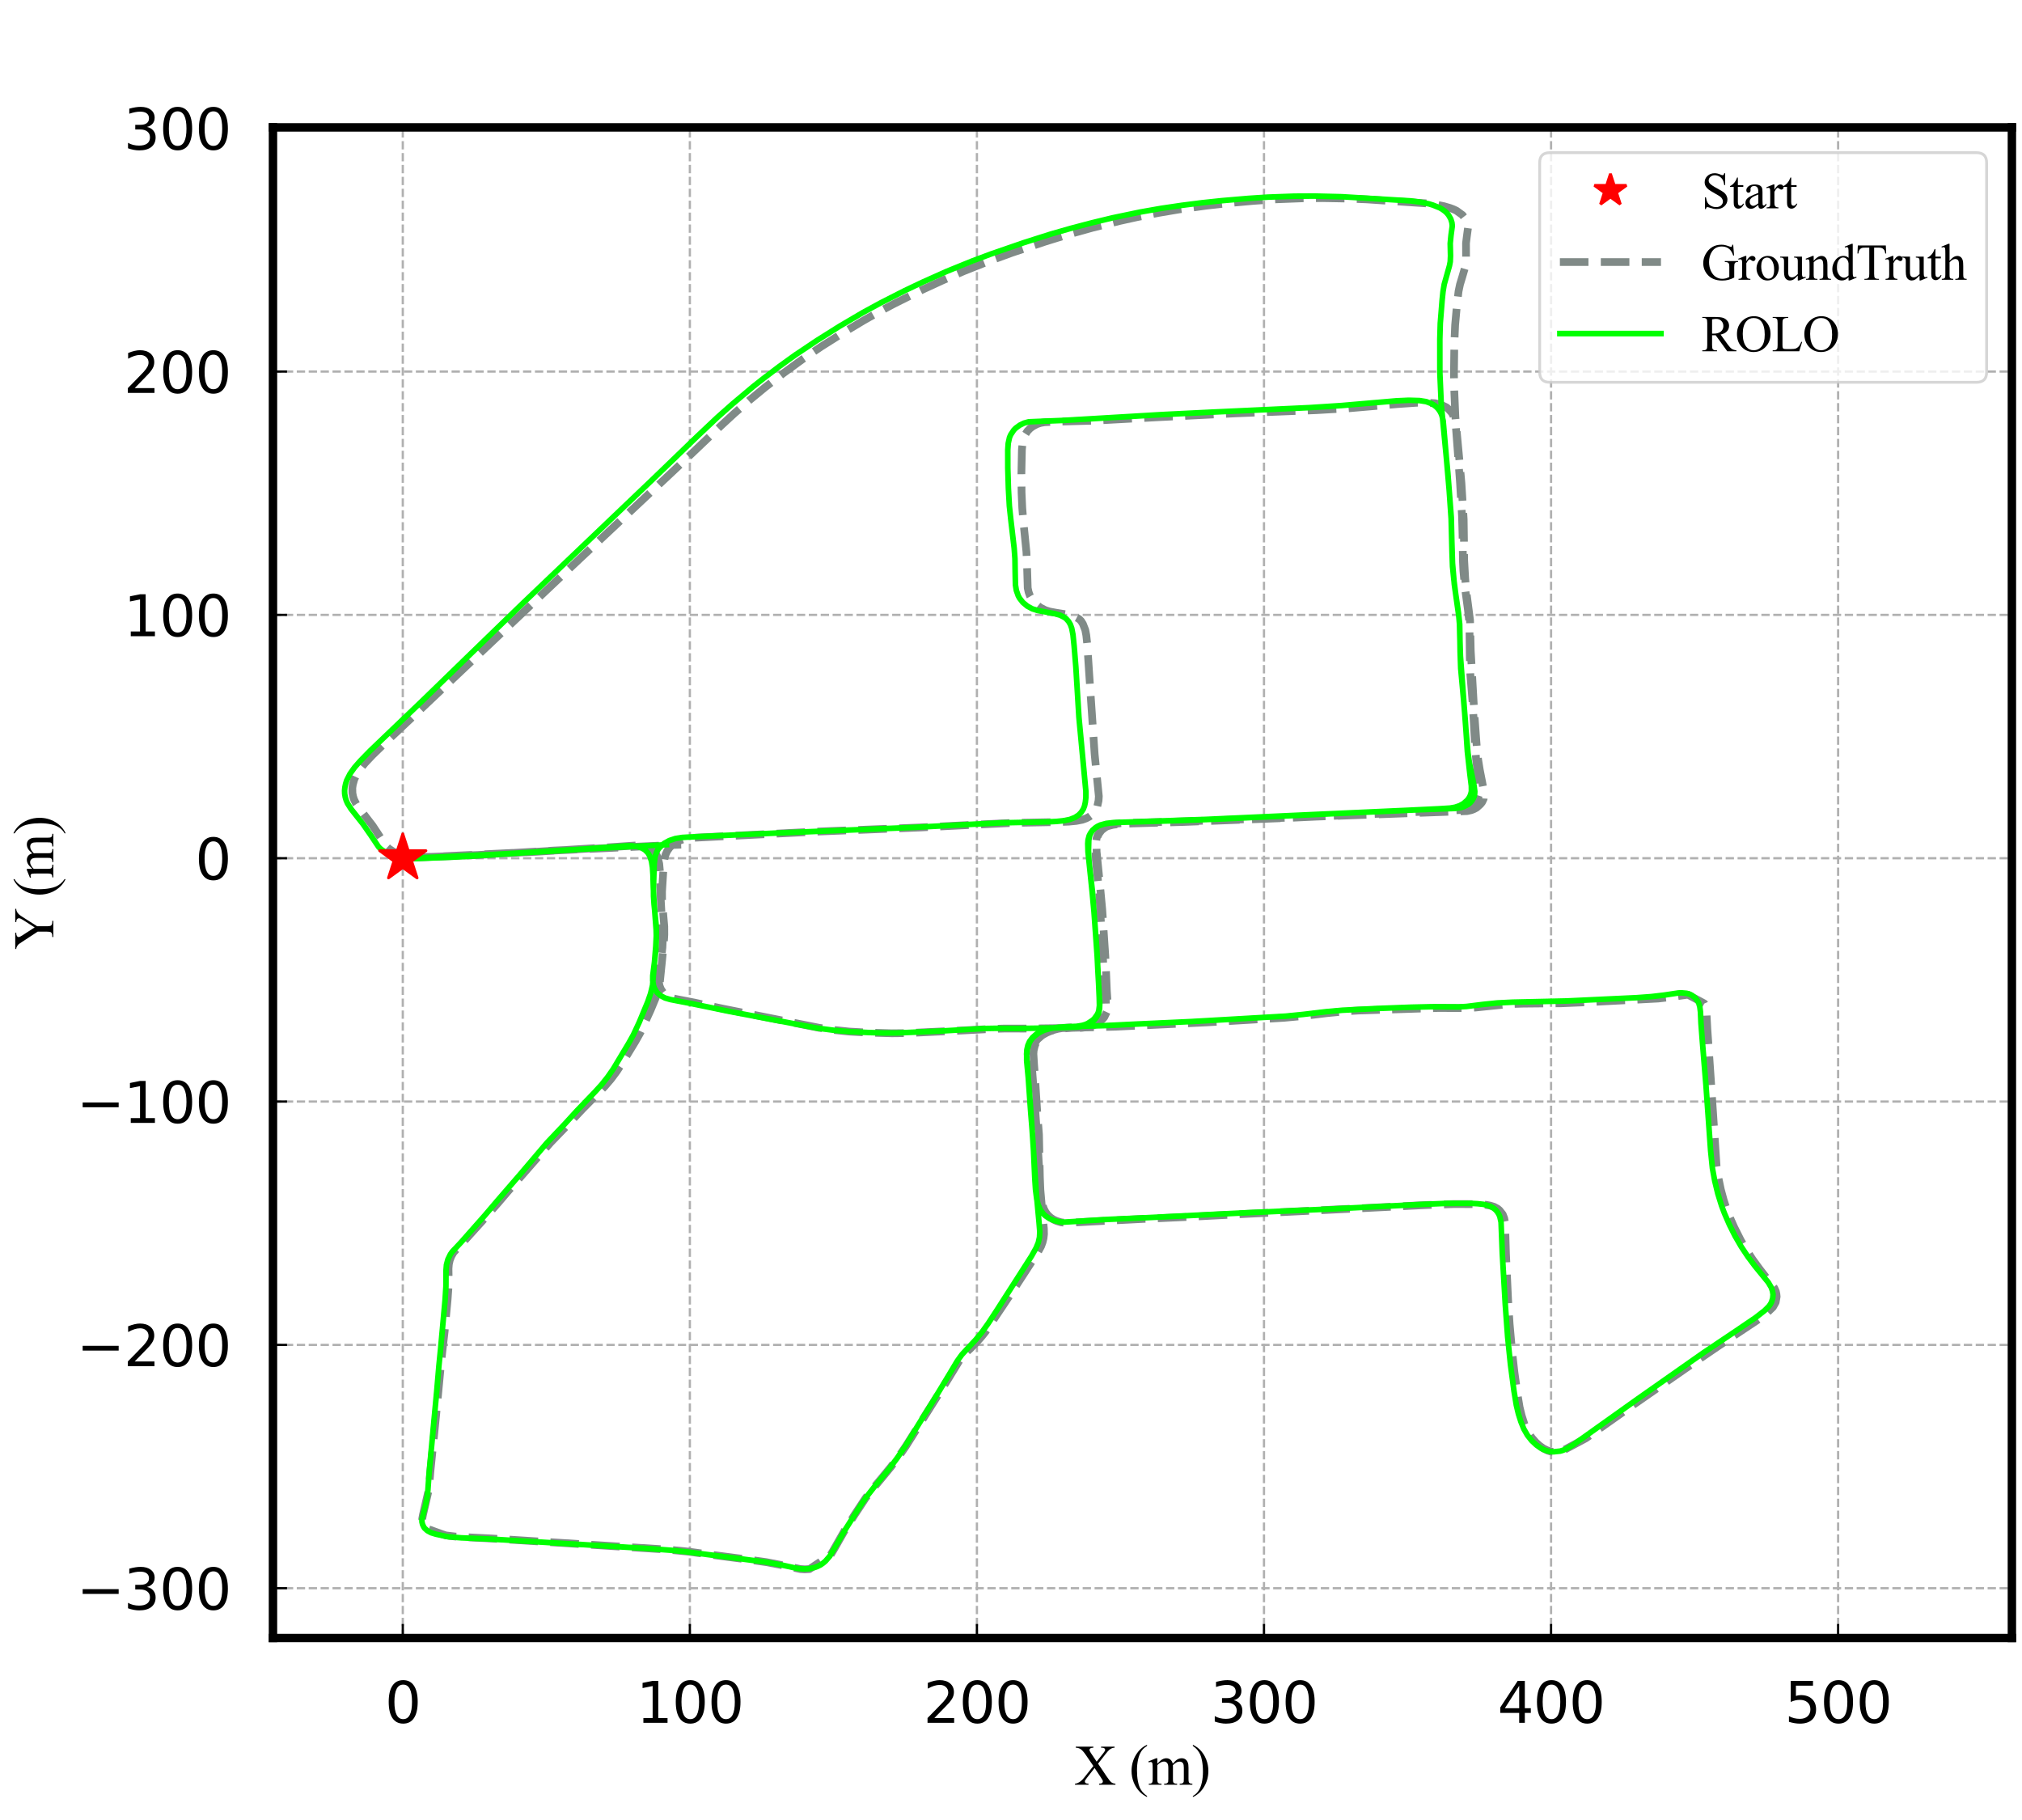 <?xml version="1.0" encoding="utf-8" standalone="no"?>
<!DOCTYPE svg PUBLIC "-//W3C//DTD SVG 1.1//EN"
  "http://www.w3.org/Graphics/SVG/1.1/DTD/svg11.dtd">
<svg xmlns:xlink="http://www.w3.org/1999/xlink" width="720pt" height="648pt" viewBox="0 0 720 648" xmlns="http://www.w3.org/2000/svg" version="1.1">
 <defs>
  <style type="text/css">*{stroke-linejoin: round; stroke-linecap: butt}</style>
 </defs>
 <g id="figure_1">
  <g id="patch_1">
   <path d="M 0 648 
L 720 648 
L 720 0 
L 0 0 
z
" style="fill: #ffffff"/>
  </g>
  <g id="axes_1">
   <g id="patch_2">
    <path d="M 97.2 583.2 
L 716.4 583.2 
L 716.4 45.36 
L 97.2 45.36 
z
" style="fill: #ffffff"/>
   </g>
   <g id="matplotlib.axis_1">
    <g id="xtick_1">
     <g id="line2d_1">
      <path d="M 143.426 583.2 
L 143.426 45.36 
" clip-path="url(#p9169eb5743)" style="fill: none; stroke-dasharray: 2.96,1.28; stroke-dashoffset: 0; stroke: #b0b0b0; stroke-width: 0.8"/>
     </g>
     <g id="line2d_2">
      <defs>
       <path id="m6c33cf2b49" d="M 0 0 
L 0 -5 
" style="stroke: #000000; stroke-width: 0.8"/>
      </defs>
      <g>
       <use xlink:href="#m6c33cf2b49" x="143.426" y="583.2" style="stroke: #000000; stroke-width: 0.8"/>
      </g>
     </g>
     <g id="text_1">
      <!-- 0 -->
      <g transform="translate(137.063 613.397) scale(0.2 -0.2)">
       <defs>
        <path id="DejaVuSans-30" d="M 2034 4250 
Q 1547 4250 1301 3770 
Q 1056 3291 1056 2328 
Q 1056 1369 1301 889 
Q 1547 409 2034 409 
Q 2525 409 2770 889 
Q 3016 1369 3016 2328 
Q 3016 3291 2770 3770 
Q 2525 4250 2034 4250 
z
M 2034 4750 
Q 2819 4750 3233 4129 
Q 3647 3509 3647 2328 
Q 3647 1150 3233 529 
Q 2819 -91 2034 -91 
Q 1250 -91 836 529 
Q 422 1150 422 2328 
Q 422 3509 836 4129 
Q 1250 4750 2034 4750 
z
" transform="scale(0.016)"/>
       </defs>
       <use xlink:href="#DejaVuSans-30"/>
      </g>
     </g>
    </g>
    <g id="xtick_2">
     <g id="line2d_3">
      <path d="M 245.645 583.2 
L 245.645 45.36 
" clip-path="url(#p9169eb5743)" style="fill: none; stroke-dasharray: 2.96,1.28; stroke-dashoffset: 0; stroke: #b0b0b0; stroke-width: 0.8"/>
     </g>
     <g id="line2d_4">
      <g>
       <use xlink:href="#m6c33cf2b49" x="245.645" y="583.2" style="stroke: #000000; stroke-width: 0.8"/>
      </g>
     </g>
     <g id="text_2">
      <!-- 100 -->
      <g transform="translate(226.557 613.397) scale(0.2 -0.2)">
       <defs>
        <path id="DejaVuSans-31" d="M 794 531 
L 1825 531 
L 1825 4091 
L 703 3866 
L 703 4441 
L 1819 4666 
L 2450 4666 
L 2450 531 
L 3481 531 
L 3481 0 
L 794 0 
L 794 531 
z
" transform="scale(0.016)"/>
       </defs>
       <use xlink:href="#DejaVuSans-31"/>
       <use xlink:href="#DejaVuSans-30" x="63.623"/>
       <use xlink:href="#DejaVuSans-30" x="127.246"/>
      </g>
     </g>
    </g>
    <g id="xtick_3">
     <g id="line2d_5">
      <path d="M 347.864 583.2 
L 347.864 45.36 
" clip-path="url(#p9169eb5743)" style="fill: none; stroke-dasharray: 2.96,1.28; stroke-dashoffset: 0; stroke: #b0b0b0; stroke-width: 0.8"/>
     </g>
     <g id="line2d_6">
      <g>
       <use xlink:href="#m6c33cf2b49" x="347.864" y="583.2" style="stroke: #000000; stroke-width: 0.8"/>
      </g>
     </g>
     <g id="text_3">
      <!-- 200 -->
      <g transform="translate(328.777 613.397) scale(0.2 -0.2)">
       <defs>
        <path id="DejaVuSans-32" d="M 1228 531 
L 3431 531 
L 3431 0 
L 469 0 
L 469 531 
Q 828 903 1448 1529 
Q 2069 2156 2228 2338 
Q 2531 2678 2651 2914 
Q 2772 3150 2772 3378 
Q 2772 3750 2511 3984 
Q 2250 4219 1831 4219 
Q 1534 4219 1204 4116 
Q 875 4013 500 3803 
L 500 4441 
Q 881 4594 1212 4672 
Q 1544 4750 1819 4750 
Q 2544 4750 2975 4387 
Q 3406 4025 3406 3419 
Q 3406 3131 3298 2873 
Q 3191 2616 2906 2266 
Q 2828 2175 2409 1742 
Q 1991 1309 1228 531 
z
" transform="scale(0.016)"/>
       </defs>
       <use xlink:href="#DejaVuSans-32"/>
       <use xlink:href="#DejaVuSans-30" x="63.623"/>
       <use xlink:href="#DejaVuSans-30" x="127.246"/>
      </g>
     </g>
    </g>
    <g id="xtick_4">
     <g id="line2d_7">
      <path d="M 450.083 583.2 
L 450.083 45.36 
" clip-path="url(#p9169eb5743)" style="fill: none; stroke-dasharray: 2.96,1.28; stroke-dashoffset: 0; stroke: #b0b0b0; stroke-width: 0.8"/>
     </g>
     <g id="line2d_8">
      <g>
       <use xlink:href="#m6c33cf2b49" x="450.083" y="583.2" style="stroke: #000000; stroke-width: 0.8"/>
      </g>
     </g>
     <g id="text_4">
      <!-- 300 -->
      <g transform="translate(430.996 613.397) scale(0.2 -0.2)">
       <defs>
        <path id="DejaVuSans-33" d="M 2597 2516 
Q 3050 2419 3304 2112 
Q 3559 1806 3559 1356 
Q 3559 666 3084 287 
Q 2609 -91 1734 -91 
Q 1441 -91 1130 -33 
Q 819 25 488 141 
L 488 750 
Q 750 597 1062 519 
Q 1375 441 1716 441 
Q 2309 441 2620 675 
Q 2931 909 2931 1356 
Q 2931 1769 2642 2001 
Q 2353 2234 1838 2234 
L 1294 2234 
L 1294 2753 
L 1863 2753 
Q 2328 2753 2575 2939 
Q 2822 3125 2822 3475 
Q 2822 3834 2567 4026 
Q 2313 4219 1838 4219 
Q 1578 4219 1281 4162 
Q 984 4106 628 3988 
L 628 4550 
Q 988 4650 1302 4700 
Q 1616 4750 1894 4750 
Q 2613 4750 3031 4423 
Q 3450 4097 3450 3541 
Q 3450 3153 3228 2886 
Q 3006 2619 2597 2516 
z
" transform="scale(0.016)"/>
       </defs>
       <use xlink:href="#DejaVuSans-33"/>
       <use xlink:href="#DejaVuSans-30" x="63.623"/>
       <use xlink:href="#DejaVuSans-30" x="127.246"/>
      </g>
     </g>
    </g>
    <g id="xtick_5">
     <g id="line2d_9">
      <path d="M 552.302 583.2 
L 552.302 45.36 
" clip-path="url(#p9169eb5743)" style="fill: none; stroke-dasharray: 2.96,1.28; stroke-dashoffset: 0; stroke: #b0b0b0; stroke-width: 0.8"/>
     </g>
     <g id="line2d_10">
      <g>
       <use xlink:href="#m6c33cf2b49" x="552.302" y="583.2" style="stroke: #000000; stroke-width: 0.8"/>
      </g>
     </g>
     <g id="text_5">
      <!-- 400 -->
      <g transform="translate(533.215 613.397) scale(0.2 -0.2)">
       <defs>
        <path id="DejaVuSans-34" d="M 2419 4116 
L 825 1625 
L 2419 1625 
L 2419 4116 
z
M 2253 4666 
L 3047 4666 
L 3047 1625 
L 3713 1625 
L 3713 1100 
L 3047 1100 
L 3047 0 
L 2419 0 
L 2419 1100 
L 313 1100 
L 313 1709 
L 2253 4666 
z
" transform="scale(0.016)"/>
       </defs>
       <use xlink:href="#DejaVuSans-34"/>
       <use xlink:href="#DejaVuSans-30" x="63.623"/>
       <use xlink:href="#DejaVuSans-30" x="127.246"/>
      </g>
     </g>
    </g>
    <g id="xtick_6">
     <g id="line2d_11">
      <path d="M 654.522 583.2 
L 654.522 45.36 
" clip-path="url(#p9169eb5743)" style="fill: none; stroke-dasharray: 2.96,1.28; stroke-dashoffset: 0; stroke: #b0b0b0; stroke-width: 0.8"/>
     </g>
     <g id="line2d_12">
      <g>
       <use xlink:href="#m6c33cf2b49" x="654.522" y="583.2" style="stroke: #000000; stroke-width: 0.8"/>
      </g>
     </g>
     <g id="text_6">
      <!-- 500 -->
      <g transform="translate(635.434 613.397) scale(0.2 -0.2)">
       <defs>
        <path id="DejaVuSans-35" d="M 691 4666 
L 3169 4666 
L 3169 4134 
L 1269 4134 
L 1269 2991 
Q 1406 3038 1543 3061 
Q 1681 3084 1819 3084 
Q 2600 3084 3056 2656 
Q 3513 2228 3513 1497 
Q 3513 744 3044 326 
Q 2575 -91 1722 -91 
Q 1428 -91 1123 -41 
Q 819 9 494 109 
L 494 744 
Q 775 591 1075 516 
Q 1375 441 1709 441 
Q 2250 441 2565 725 
Q 2881 1009 2881 1497 
Q 2881 1984 2565 2268 
Q 2250 2553 1709 2553 
Q 1456 2553 1204 2497 
Q 953 2441 691 2322 
L 691 4666 
z
" transform="scale(0.016)"/>
       </defs>
       <use xlink:href="#DejaVuSans-35"/>
       <use xlink:href="#DejaVuSans-30" x="63.623"/>
       <use xlink:href="#DejaVuSans-30" x="127.246"/>
      </g>
     </g>
    </g>
    <g id="text_7">
     <!-- X (m) -->
     <g transform="translate(382.641 635.444) scale(0.2 -0.2)">
      <defs>
       <path id="TimesNewRomanPSMT-58" d="M 2613 2347 
L 3522 991 
Q 3900 428 4083 279 
Q 4266 131 4547 116 
L 4547 0 
L 2728 0 
L 2728 116 
Q 2909 119 2997 153 
Q 3063 181 3105 239 
Q 3147 297 3147 356 
Q 3147 428 3119 500 
Q 3097 553 2947 775 
L 2228 1863 
L 1341 725 
Q 1200 544 1172 483 
Q 1144 422 1144 356 
Q 1144 256 1228 190 
Q 1313 125 1550 116 
L 1550 0 
L 47 0 
L 47 116 
Q 206 131 322 181 
Q 516 263 691 400 
Q 866 538 1091 822 
L 2091 2084 
L 1256 3306 
Q 916 3803 678 3958 
Q 441 4113 131 4122 
L 131 4238 
L 2091 4238 
L 2091 4122 
Q 1841 4113 1748 4041 
Q 1656 3969 1656 3881 
Q 1656 3766 1806 3544 
L 2456 2572 
L 3209 3525 
Q 3341 3694 3370 3756 
Q 3400 3819 3400 3884 
Q 3400 3950 3363 4000 
Q 3316 4066 3244 4092 
Q 3172 4119 2947 4122 
L 2947 4238 
L 4450 4238 
L 4450 4122 
Q 4272 4113 4159 4066 
Q 3991 3994 3850 3872 
Q 3709 3750 3453 3422 
L 2613 2347 
z
" transform="scale(0.016)"/>
       <path id="TimesNewRomanPSMT-20" transform="scale(0.016)"/>
       <path id="TimesNewRomanPSMT-28" d="M 1988 -1253 
L 1988 -1369 
Q 1516 -1131 1200 -813 
Q 750 -359 506 256 
Q 263 872 263 1534 
Q 263 2503 741 3301 
Q 1219 4100 1988 4444 
L 1988 4313 
Q 1603 4100 1356 3731 
Q 1109 3363 987 2797 
Q 866 2231 866 1616 
Q 866 947 969 400 
Q 1050 -31 1165 -292 
Q 1281 -553 1476 -793 
Q 1672 -1034 1988 -1253 
z
" transform="scale(0.016)"/>
       <path id="TimesNewRomanPSMT-6d" d="M 1050 2338 
Q 1363 2650 1419 2697 
Q 1559 2816 1721 2881 
Q 1884 2947 2044 2947 
Q 2313 2947 2506 2790 
Q 2700 2634 2766 2338 
Q 3088 2713 3309 2830 
Q 3531 2947 3766 2947 
Q 3994 2947 4170 2830 
Q 4347 2713 4450 2447 
Q 4519 2266 4519 1878 
L 4519 647 
Q 4519 378 4559 278 
Q 4591 209 4675 161 
Q 4759 113 4950 113 
L 4950 0 
L 3538 0 
L 3538 113 
L 3597 113 
Q 3781 113 3884 184 
Q 3956 234 3988 344 
Q 4000 397 4000 647 
L 4000 1878 
Q 4000 2228 3916 2372 
Q 3794 2572 3525 2572 
Q 3359 2572 3192 2489 
Q 3025 2406 2788 2181 
L 2781 2147 
L 2788 2013 
L 2788 647 
Q 2788 353 2820 281 
Q 2853 209 2943 161 
Q 3034 113 3253 113 
L 3253 0 
L 1806 0 
L 1806 113 
Q 2044 113 2133 169 
Q 2222 225 2256 338 
Q 2272 391 2272 647 
L 2272 1878 
Q 2272 2228 2169 2381 
Q 2031 2581 1784 2581 
Q 1616 2581 1450 2491 
Q 1191 2353 1050 2181 
L 1050 647 
Q 1050 366 1089 281 
Q 1128 197 1204 155 
Q 1281 113 1516 113 
L 1516 0 
L 100 0 
L 100 113 
Q 297 113 375 155 
Q 453 197 493 289 
Q 534 381 534 647 
L 534 1741 
Q 534 2213 506 2350 
Q 484 2453 437 2492 
Q 391 2531 309 2531 
Q 222 2531 100 2484 
L 53 2597 
L 916 2947 
L 1050 2947 
L 1050 2338 
z
" transform="scale(0.016)"/>
       <path id="TimesNewRomanPSMT-29" d="M 144 4313 
L 144 4444 
Q 619 4209 934 3891 
Q 1381 3434 1625 2820 
Q 1869 2206 1869 1541 
Q 1869 572 1392 -226 
Q 916 -1025 144 -1369 
L 144 -1253 
Q 528 -1038 776 -670 
Q 1025 -303 1145 264 
Q 1266 831 1266 1447 
Q 1266 2113 1163 2663 
Q 1084 3094 967 3353 
Q 850 3613 656 3853 
Q 463 4094 144 4313 
z
" transform="scale(0.016)"/>
      </defs>
      <use xlink:href="#TimesNewRomanPSMT-58"/>
      <use xlink:href="#TimesNewRomanPSMT-20" x="72.217"/>
      <use xlink:href="#TimesNewRomanPSMT-28" x="97.217"/>
      <use xlink:href="#TimesNewRomanPSMT-6d" x="130.518"/>
      <use xlink:href="#TimesNewRomanPSMT-29" x="208.301"/>
     </g>
    </g>
   </g>
   <g id="matplotlib.axis_2">
    <g id="ytick_1">
     <g id="line2d_13">
      <path d="M 97.2 565.476 
L 716.4 565.476 
" clip-path="url(#p9169eb5743)" style="fill: none; stroke-dasharray: 2.96,1.28; stroke-dashoffset: 0; stroke: #b0b0b0; stroke-width: 0.8"/>
     </g>
     <g id="line2d_14">
      <defs>
       <path id="m1cd6539f32" d="M 0 0 
L 5 0 
" style="stroke: #000000; stroke-width: 0.8"/>
      </defs>
      <g>
       <use xlink:href="#m1cd6539f32" x="97.2" y="565.476" style="stroke: #000000; stroke-width: 0.8"/>
      </g>
     </g>
     <g id="text_8">
      <!-- −300 -->
      <g transform="translate(27.266 573.075) scale(0.2 -0.2)">
       <defs>
        <path id="DejaVuSans-2212" d="M 678 2272 
L 4684 2272 
L 4684 1741 
L 678 1741 
L 678 2272 
z
" transform="scale(0.016)"/>
       </defs>
       <use xlink:href="#DejaVuSans-2212"/>
       <use xlink:href="#DejaVuSans-33" x="83.789"/>
       <use xlink:href="#DejaVuSans-30" x="147.412"/>
       <use xlink:href="#DejaVuSans-30" x="211.035"/>
      </g>
     </g>
    </g>
    <g id="ytick_2">
     <g id="line2d_15">
      <path d="M 97.2 478.839 
L 716.4 478.839 
" clip-path="url(#p9169eb5743)" style="fill: none; stroke-dasharray: 2.96,1.28; stroke-dashoffset: 0; stroke: #b0b0b0; stroke-width: 0.8"/>
     </g>
     <g id="line2d_16">
      <g>
       <use xlink:href="#m1cd6539f32" x="97.2" y="478.839" style="stroke: #000000; stroke-width: 0.8"/>
      </g>
     </g>
     <g id="text_9">
      <!-- −200 -->
      <g transform="translate(27.266 486.437) scale(0.2 -0.2)">
       <use xlink:href="#DejaVuSans-2212"/>
       <use xlink:href="#DejaVuSans-32" x="83.789"/>
       <use xlink:href="#DejaVuSans-30" x="147.412"/>
       <use xlink:href="#DejaVuSans-30" x="211.035"/>
      </g>
     </g>
    </g>
    <g id="ytick_3">
     <g id="line2d_17">
      <path d="M 97.2 392.201 
L 716.4 392.201 
" clip-path="url(#p9169eb5743)" style="fill: none; stroke-dasharray: 2.96,1.28; stroke-dashoffset: 0; stroke: #b0b0b0; stroke-width: 0.8"/>
     </g>
     <g id="line2d_18">
      <g>
       <use xlink:href="#m1cd6539f32" x="97.2" y="392.201" style="stroke: #000000; stroke-width: 0.8"/>
      </g>
     </g>
     <g id="text_10">
      <!-- −100 -->
      <g transform="translate(27.266 399.8) scale(0.2 -0.2)">
       <use xlink:href="#DejaVuSans-2212"/>
       <use xlink:href="#DejaVuSans-31" x="83.789"/>
       <use xlink:href="#DejaVuSans-30" x="147.412"/>
       <use xlink:href="#DejaVuSans-30" x="211.035"/>
      </g>
     </g>
    </g>
    <g id="ytick_4">
     <g id="line2d_19">
      <path d="M 97.2 305.564 
L 716.4 305.564 
" clip-path="url(#p9169eb5743)" style="fill: none; stroke-dasharray: 2.96,1.28; stroke-dashoffset: 0; stroke: #b0b0b0; stroke-width: 0.8"/>
     </g>
     <g id="line2d_20">
      <g>
       <use xlink:href="#m1cd6539f32" x="97.2" y="305.564" style="stroke: #000000; stroke-width: 0.8"/>
      </g>
     </g>
     <g id="text_11">
      <!-- 0 -->
      <g transform="translate(69.475 313.163) scale(0.2 -0.2)">
       <use xlink:href="#DejaVuSans-30"/>
      </g>
     </g>
    </g>
    <g id="ytick_5">
     <g id="line2d_21">
      <path d="M 97.2 218.927 
L 716.4 218.927 
" clip-path="url(#p9169eb5743)" style="fill: none; stroke-dasharray: 2.96,1.28; stroke-dashoffset: 0; stroke: #b0b0b0; stroke-width: 0.8"/>
     </g>
     <g id="line2d_22">
      <g>
       <use xlink:href="#m1cd6539f32" x="97.2" y="218.927" style="stroke: #000000; stroke-width: 0.8"/>
      </g>
     </g>
     <g id="text_12">
      <!-- 100 -->
      <g transform="translate(44.025 226.525) scale(0.2 -0.2)">
       <use xlink:href="#DejaVuSans-31"/>
       <use xlink:href="#DejaVuSans-30" x="63.623"/>
       <use xlink:href="#DejaVuSans-30" x="127.246"/>
      </g>
     </g>
    </g>
    <g id="ytick_6">
     <g id="line2d_23">
      <path d="M 97.2 132.289 
L 716.4 132.289 
" clip-path="url(#p9169eb5743)" style="fill: none; stroke-dasharray: 2.96,1.28; stroke-dashoffset: 0; stroke: #b0b0b0; stroke-width: 0.8"/>
     </g>
     <g id="line2d_24">
      <g>
       <use xlink:href="#m1cd6539f32" x="97.2" y="132.289" style="stroke: #000000; stroke-width: 0.8"/>
      </g>
     </g>
     <g id="text_13">
      <!-- 200 -->
      <g transform="translate(44.025 139.888) scale(0.2 -0.2)">
       <use xlink:href="#DejaVuSans-32"/>
       <use xlink:href="#DejaVuSans-30" x="63.623"/>
       <use xlink:href="#DejaVuSans-30" x="127.246"/>
      </g>
     </g>
    </g>
    <g id="ytick_7">
     <g id="line2d_25">
      <path d="M 97.2 45.652 
L 716.4 45.652 
" clip-path="url(#p9169eb5743)" style="fill: none; stroke-dasharray: 2.96,1.28; stroke-dashoffset: 0; stroke: #b0b0b0; stroke-width: 0.8"/>
     </g>
     <g id="line2d_26">
      <g>
       <use xlink:href="#m1cd6539f32" x="97.2" y="45.652" style="stroke: #000000; stroke-width: 0.8"/>
      </g>
     </g>
     <g id="text_14">
      <!-- 300 -->
      <g transform="translate(44.025 53.25) scale(0.2 -0.2)">
       <use xlink:href="#DejaVuSans-33"/>
       <use xlink:href="#DejaVuSans-30" x="63.623"/>
       <use xlink:href="#DejaVuSans-30" x="127.246"/>
      </g>
     </g>
    </g>
    <g id="text_15">
     <!-- Y (m) -->
     <g transform="translate(18.988 338.064) rotate(-90) scale(0.2 -0.2)">
      <defs>
       <path id="TimesNewRomanPSMT-59" d="M 3050 4238 
L 4528 4238 
L 4528 4122 
L 4447 4122 
Q 4366 4122 4209 4050 
Q 4053 3978 3925 3843 
Q 3797 3709 3609 3406 
L 2588 1797 
L 2588 734 
Q 2588 344 2675 247 
Q 2794 116 3050 116 
L 3188 116 
L 3188 0 
L 1388 0 
L 1388 116 
L 1538 116 
Q 1806 116 1919 278 
Q 1988 378 1988 734 
L 1988 1738 
L 825 3513 
Q 619 3825 545 3903 
Q 472 3981 241 4091 
Q 178 4122 59 4122 
L 59 4238 
L 1872 4238 
L 1872 4122 
L 1778 4122 
Q 1631 4122 1507 4053 
Q 1384 3984 1384 3847 
Q 1384 3734 1575 3441 
L 2459 2075 
L 3291 3381 
Q 3478 3675 3478 3819 
Q 3478 3906 3433 3975 
Q 3388 4044 3303 4083 
Q 3219 4122 3050 4122 
L 3050 4238 
z
" transform="scale(0.016)"/>
      </defs>
      <use xlink:href="#TimesNewRomanPSMT-59"/>
      <use xlink:href="#TimesNewRomanPSMT-20" x="68.467"/>
      <use xlink:href="#TimesNewRomanPSMT-28" x="93.467"/>
      <use xlink:href="#TimesNewRomanPSMT-6d" x="126.768"/>
      <use xlink:href="#TimesNewRomanPSMT-29" x="204.551"/>
     </g>
    </g>
   </g>
   <g id="line2d_27">
    <defs>
     <path id="m3f02f4478b" d="M 0 -3 
L -0.674 -0.927 
L -2.853 -0.927 
L -1.09 0.354 
L -1.763 2.427 
L -0 1.146 
L 1.763 2.427 
L 1.09 0.354 
L 2.853 -0.927 
L 0.674 -0.927 
z
" style="stroke: #ff0000; stroke-linejoin: bevel"/>
    </defs>
    <g clip-path="url(#p9169eb5743)">
     <use xlink:href="#m3f02f4478b" x="143.426" y="305.564" style="fill: #ff0000; stroke: #ff0000; stroke-linejoin: bevel"/>
    </g>
   </g>
   <g id="line2d_28">
    <path d="M 143.426 305.564 
L 191.058 303.258 
L 216.292 301.713 
L 226.362 301.028 
L 228.276 301.091 
L 230.035 301.391 
L 231.185 301.807 
L 232.164 302.396 
L 232.964 303.123 
L 233.571 303.963 
L 234.143 305.174 
L 234.738 307.505 
L 235.036 310.74 
L 235.137 316.025 
L 235.263 319.912 
L 236.035 333.93 
L 235.875 337.329 
L 235.517 340.582 
L 234.531 347.87 
L 234.597 349.697 
L 234.862 351.018 
L 235.367 352.253 
L 236.099 353.33 
L 236.722 353.939 
L 237.831 354.707 
L 239.114 355.268 
L 240.515 355.651 
L 247.375 356.978 
L 251.157 357.814 
L 257.573 359.17 
L 291.673 365.945 
L 297.383 366.76 
L 302.359 367.282 
L 309.077 367.653 
L 317.565 367.895 
L 322.73 367.84 
L 342.614 366.896 
L 353.663 366.321 
L 357.82 366.206 
L 364.441 366.222 
L 385.09 365.963 
L 387.159 365.712 
L 388.58 365.363 
L 389.869 364.837 
L 390.961 364.139 
L 391.89 363.328 
L 392.62 362.416 
L 393.168 361.463 
L 393.425 360.779 
L 393.684 359.63 
L 393.803 358.38 
L 393.763 356.104 
L 393.38 350.567 
L 393.034 346.478 
L 392.536 337.474 
L 391.422 317.787 
L 390.205 306.157 
L 390.11 302.364 
L 390.294 299.843 
L 390.495 298.379 
L 390.896 297.257 
L 391.472 296.27 
L 392.119 295.544 
L 393.256 294.693 
L 394.41 294.169 
L 396.297 293.675 
L 398.522 293.385 
L 403.168 293.186 
L 421.587 292.654 
L 458.648 291.217 
L 519.79 288.412 
L 521.526 288.018 
L 523.058 287.375 
L 524.102 286.705 
L 525.093 285.862 
L 525.646 285.192 
L 526.192 284.45 
L 526.853 282.303 
L 526.858 281.333 
L 526.677 279.286 
L 525.614 270.325 
L 525.244 265.168 
L 524.434 250.956 
L 523.565 240.157 
L 523.372 234.133 
L 523.242 221.926 
L 522.742 217.35 
L 521.627 209.038 
L 521.08 203.178 
L 520.934 199.979 
L 520.769 189.708 
L 520.598 183.745 
L 519.906 172.117 
L 519.054 160.371 
L 518.336 150.998 
L 517.949 149.162 
L 517.44 147.864 
L 517.022 147.038 
L 515.753 145.635 
L 515.031 145.009 
L 513.103 144.103 
L 512.008 143.79 
L 510.902 143.553 
L 507.755 143.383 
L 504.383 143.405 
L 497.511 143.88 
L 480.176 145.372 
L 468.628 146.041 
L 448.416 146.837 
L 439.896 147.176 
L 412.097 148.56 
L 389.272 149.789 
L 374.897 150.177 
L 371.906 150.345 
L 370.58 150.576 
L 369.35 150.968 
L 367.825 151.749 
L 366.794 152.517 
L 365.856 153.486 
L 365.067 154.709 
L 364.484 156.137 
L 364.113 157.76 
L 363.883 160.132 
L 363.702 168.688 
L 363.766 175.391 
L 364.012 180.849 
L 364.388 185.523 
L 365.497 196.554 
L 365.739 202.246 
L 365.953 209.356 
L 366.265 210.802 
L 366.773 212.2 
L 367.773 213.908 
L 368.772 215.025 
L 370.405 216.296 
L 372.246 217.254 
L 373.765 217.735 
L 375.912 218.133 
L 380.071 218.809 
L 382.439 219.424 
L 384.193 220.358 
L 384.951 221.1 
L 385.615 222.172 
L 386.449 224.311 
L 386.812 226.207 
L 387.164 229.527 
L 387.741 238.386 
L 389.793 268.609 
L 391.28 283.506 
L 391.173 285.086 
L 390.732 287.061 
L 390.144 288.449 
L 389.616 289.23 
L 388.752 290.127 
L 387.862 290.794 
L 386.749 291.38 
L 385.411 291.859 
L 383.227 292.286 
L 380.624 292.537 
L 376.885 292.686 
L 360.6 292.993 
L 348.06 293.597 
L 327.407 294.629 
L 291.71 296.051 
L 263.731 297.447 
L 245.164 298.375 
L 243.384 298.787 
L 241.782 299.378 
L 240.359 300.156 
L 239.124 301.095 
L 238.419 301.795 
L 237.575 302.989 
L 236.984 304.298 
L 236.63 305.638 
L 236.358 307.477 
L 235.739 317.444 
L 235.752 320.215 
L 236.033 323.912 
L 236.546 329.875 
L 236.559 332.81 
L 236.382 335.717 
L 234.916 350.183 
L 234.396 352.448 
L 233.445 355.369 
L 231.648 359.703 
L 227.932 367.821 
L 226.25 370.797 
L 222.061 377.679 
L 219.641 381.404 
L 217.543 384.224 
L 215.271 386.874 
L 212.251 389.963 
L 207.328 394.967 
L 202.1 400.537 
L 196.007 406.847 
L 180.501 424.601 
L 177.633 427.977 
L 171.897 434.547 
L 165.537 441.589 
L 161.48 445.926 
L 160.692 447.285 
L 160.149 448.673 
L 159.821 450.148 
L 159.701 451.693 
L 159.751 454.962 
L 159.682 458.459 
L 159.376 462.791 
L 158.944 467.352 
L 158.327 474.04 
L 157.434 481.808 
L 156.828 487.632 
L 155.255 504.207 
L 153.256 523.858 
L 152.707 530.271 
L 150.623 539.285 
L 150.357 540.727 
L 150.441 541.832 
L 150.824 542.896 
L 151.408 543.761 
L 151.874 544.214 
L 157.486 546.244 
L 158.741 546.669 
L 162.057 547.065 
L 166.758 547.353 
L 174.952 547.764 
L 237.837 551.727 
L 244.95 552.427 
L 254.851 553.767 
L 266.175 555.244 
L 272.866 556.193 
L 277.782 557.131 
L 284.989 558.653 
L 286.603 558.753 
L 288.247 558.656 
L 292.991 555.485 
L 295.708 553.693 
L 296.672 552.11 
L 300.816 544.845 
L 304.341 539.271 
L 308.216 533.4 
L 310.343 530.583 
L 313.776 526.499 
L 317.217 522.3 
L 319.96 518.674 
L 322.525 514.956 
L 325.404 510.405 
L 329.58 503.71 
L 337.246 491.601 
L 341.942 483.92 
L 343.225 482.244 
L 343.883 481.62 
L 345.343 480.334 
L 347.619 478.039 
L 349.406 476.033 
L 350.897 474.181 
L 360.615 459.653 
L 369.416 446.106 
L 370.694 443.76 
L 371.232 442.317 
L 371.582 440.875 
L 371.747 439.428 
L 371.709 437.421 
L 371.379 434.119 
L 370.473 423.766 
L 369.505 407.372 
L 368.635 395.456 
L 367.619 382.142 
L 367.309 377.82 
L 367.363 375.717 
L 367.546 374.206 
L 368.099 372.289 
L 368.506 371.374 
L 369.364 370.112 
L 370.97 368.691 
L 372.412 367.806 
L 374.134 367.097 
L 376.015 366.576 
L 378.038 366.24 
L 381.663 365.962 
L 386.257 365.83 
L 397.372 365.545 
L 429.745 364.007 
L 457.257 362.375 
L 464.418 361.705 
L 472.473 360.728 
L 479.62 360.032 
L 483.746 359.795 
L 512.017 358.894 
L 522.672 358.927 
L 525.417 358.726 
L 537.497 357.492 
L 542.244 357.346 
L 556.007 357.214 
L 565.801 356.806 
L 590.515 355.522 
L 595.121 354.979 
L 600.622 354.21 
L 601.125 354.193 
L 606.883 357.281 
L 607.167 357.924 
L 607.361 358.614 
L 607.641 360.193 
L 607.73 362.022 
L 607.959 366.353 
L 608.517 374.441 
L 609.114 383.127 
L 611.249 415.233 
L 611.815 419.056 
L 612.764 423.551 
L 613.75 427.211 
L 614.902 430.786 
L 616.004 433.557 
L 617.508 436.946 
L 619.824 441.553 
L 621.652 444.713 
L 623.995 448.312 
L 626.438 451.663 
L 631.82 458.624 
L 632.35 459.827 
L 632.549 460.756 
L 632.638 461.669 
L 632.283 463.656 
L 631.303 465.4 
L 628.974 467.643 
L 625.597 470.135 
L 611.714 479.371 
L 601.256 486.51 
L 579.697 501.504 
L 564.685 512.102 
L 555.96 516.766 
L 555.485 516.93 
L 553.16 516.961 
L 552.049 516.752 
L 551.101 516.466 
L 549.629 515.743 
L 548.262 514.786 
L 546.971 513.641 
L 545.448 511.913 
L 544.432 510.392 
L 543.515 508.694 
L 542.737 506.82 
L 541.849 504.052 
L 541.103 501.015 
L 540.417 496.858 
L 539.265 488.613 
L 538.4 480.929 
L 537.536 471.221 
L 536.999 462.679 
L 536.255 446.481 
L 535.913 435.255 
L 535.61 433.706 
L 535.094 432.393 
L 533.922 430.913 
L 533.263 430.356 
L 532.019 429.678 
L 530.591 429.239 
L 529.002 428.954 
L 525.519 428.729 
L 517.787 428.703 
L 507.888 429.046 
L 442.646 432.256 
L 423.759 433.243 
L 406.85 434.001 
L 387.976 434.961 
L 379.62 435.422 
L 377.859 435.204 
L 376.259 434.729 
L 375.154 434.228 
L 374.09 433.525 
L 373.143 432.664 
L 372.345 431.624 
L 371.692 430.381 
L 371.058 428.506 
L 370.767 426.939 
L 370.477 424.004 
L 370.281 419.177 
L 369.969 404.006 
L 369.307 395.507 
L 368.495 382.713 
L 368.203 378.9 
L 367.983 375.209 
L 368.07 374.011 
L 368.435 372.472 
L 368.723 371.73 
L 369.495 370.334 
L 370.715 369.042 
L 372.266 367.925 
L 373.205 367.444 
L 375.213 366.695 
L 376.703 366.302 
L 378.77 365.965 
L 382.585 365.728 
L 387.031 365.417 
L 389.144 364.976 
L 390.483 364.467 
L 391.304 363.996 
L 392.644 362.82 
L 393.22 362.136 
L 394.129 360.216 
L 394.348 358.916 
L 394.394 356.625 
L 394.136 352.847 
L 393.848 346.032 
L 393.58 340.368 
L 392.482 323.752 
L 391.724 315.654 
L 390.488 303.228 
L 390.424 300.602 
L 390.584 298.828 
L 390.827 297.867 
L 391.297 296.865 
L 392.248 295.602 
L 393.484 294.643 
L 394.233 294.215 
L 395.632 293.685 
L 397.274 293.303 
L 399.162 293.078 
L 402.815 292.954 
L 422.972 292.41 
L 442.984 291.703 
L 522.409 288.785 
L 523.931 288.44 
L 524.84 288.08 
L 525.759 287.597 
L 527.109 286.393 
L 527.723 285.638 
L 528.112 284.829 
L 528.311 284.396 
L 528.442 282.061 
L 527.772 278.426 
L 526.926 274.104 
L 526.345 270.509 
L 525.836 265.688 
L 524.905 252.936 
L 523.703 231.647 
L 523.452 220.764 
L 522.968 217.007 
L 522.125 210.538 
L 521.739 206.051 
L 521.355 199.235 
L 521.288 192.045 
L 521.195 184.933 
L 520.392 172.005 
L 519.618 163.318 
L 518.237 148.477 
L 517.84 139.008 
L 517.731 133.172 
L 517.865 122.351 
L 518.149 115.71 
L 518.766 108.88 
L 519.364 103.731 
L 519.874 101.289 
L 520.672 98.654 
L 521.675 95.223 
L 521.949 93.784 
L 522.041 92.022 
L 522.024 86.558 
L 522.287 84.44 
L 522.74 81.05 
L 522.521 79.567 
L 521.791 77.93 
L 521.301 77.264 
L 520.746 76.552 
L 518.599 75.003 
L 517.483 74.485 
L 516.243 74.024 
L 514.184 73.42 
L 511.105 72.798 
L 507.592 72.386 
L 486.73 70.99 
L 479.42 70.69 
L 470.948 70.538 
L 463.804 70.611 
L 454.444 70.965 
L 446.287 71.522 
L 438.027 72.267 
L 429.638 73.212 
L 419.897 74.555 
L 412.512 75.804 
L 405.019 77.278 
L 398.812 78.645 
L 389.003 81.092 
L 380.491 83.457 
L 372.095 86.055 
L 360.347 89.99 
L 352.282 92.936 
L 343.238 96.526 
L 335.57 99.868 
L 328.059 103.327 
L 318.321 108.182 
L 312.885 111.067 
L 307.573 114.077 
L 300.352 118.396 
L 292.383 123.428 
L 285.62 128.012 
L 278.999 132.839 
L 272.423 137.912 
L 266.868 142.489 
L 261.402 147.257 
L 256.902 151.401 
L 246.101 161.689 
L 240.671 166.825 
L 203.833 201.412 
L 148.462 253.795 
L 138.053 263.593 
L 132.664 268.826 
L 129.918 271.735 
L 128.089 274.008 
L 126.971 275.741 
L 126.137 277.524 
L 125.628 279.343 
L 125.454 280.556 
L 125.491 282.358 
L 125.704 283.519 
L 126.062 284.647 
L 126.848 286.247 
L 127.856 287.713 
L 132.67 293.96 
L 134.658 296.965 
L 137.342 301.132 
L 138.477 302.169 
L 139.892 303.114 
L 141.339 303.835 
L 143.206 304.464 
L 144.874 304.86 
L 146.804 305.064 
L 149.725 305.162 
L 153.77 305.07 
L 170.185 304.421 
L 197.258 302.829 
L 217.793 301.881 
L 240.228 300.824 
L 242.539 300.726 
L 242.539 300.726 
" clip-path="url(#p9169eb5743)" style="fill: none; stroke-dasharray: 10.175,4.4; stroke-dashoffset: 0; stroke: #808a87; stroke-width: 2.75"/>
   </g>
   <g id="line2d_29">
    <path d="M 143.426 305.564 
L 143.425 305.564 
L 149.705 305.418 
L 175.906 304.207 
L 200.04 302.846 
L 212.53 301.953 
L 222.878 301.158 
L 224.886 301.139 
L 226.688 301.346 
L 228.334 301.826 
L 229.642 302.587 
L 230.674 303.611 
L 231.356 304.736 
L 231.982 306.627 
L 232.326 308.806 
L 232.504 311.448 
L 232.628 315.81 
L 232.891 321.114 
L 233.639 331.038 
L 233.715 333.838 
L 233.564 337.919 
L 233.146 341.764 
L 232.437 347.353 
L 232.419 349.2 
L 232.716 350.978 
L 233.013 351.817 
L 233.907 353.317 
L 235.191 354.48 
L 236.831 355.339 
L 238.654 355.868 
L 241.665 356.454 
L 246.249 357.331 
L 259.238 360.012 
L 290.891 366.043 
L 297.422 366.888 
L 302.477 367.305 
L 309.228 367.621 
L 314.267 367.768 
L 319.379 367.773 
L 334.993 367.089 
L 350.593 366.189 
L 354.59 366.122 
L 362.546 366.176 
L 375.287 366.001 
L 383.859 365.666 
L 385.852 365.309 
L 387.597 364.673 
L 389.018 363.738 
L 389.62 363.217 
L 390.571 362.004 
L 391.204 360.741 
L 391.53 359.182 
L 391.61 357.477 
L 391.376 353.486 
L 390.929 345.489 
L 390.553 337.85 
L 389.021 317.556 
L 387.801 306.85 
L 387.6 302.756 
L 387.701 299.202 
L 387.95 297.727 
L 388.331 296.795 
L 388.932 295.792 
L 389.916 294.827 
L 391.254 294.02 
L 393.05 293.408 
L 395.175 293.037 
L 398.965 292.785 
L 419.65 292.17 
L 434.531 291.607 
L 481.64 289.383 
L 496.212 288.737 
L 512.342 287.96 
L 516.388 287.708 
L 518.161 287.394 
L 519.759 286.852 
L 521.157 286.064 
L 522.454 284.917 
L 522.992 284.228 
L 523.413 283.494 
L 523.737 282.629 
L 523.943 281.739 
L 523.92 279.815 
L 523.383 275.467 
L 522.51 267.664 
L 521.784 256.691 
L 521.125 248.807 
L 520.137 238.034 
L 519.928 231.995 
L 519.773 222.263 
L 519.342 218.217 
L 518.352 211.533 
L 517.673 206.226 
L 517.221 201.706 
L 517.041 196.733 
L 516.731 184.705 
L 516.039 174.659 
L 513.885 149.776 
L 513.435 147.956 
L 513.098 147.11 
L 512.652 146.299 
L 512.107 145.554 
L 511.475 144.889 
L 510.702 144.273 
L 509.842 143.755 
L 507.848 142.995 
L 505.485 142.622 
L 501.59 142.514 
L 497.265 142.707 
L 489.016 143.416 
L 477.735 144.392 
L 466.291 145.132 
L 431.705 146.727 
L 421.755 147.215 
L 413.704 147.615 
L 378.657 149.686 
L 366.312 150.178 
L 364.614 150.646 
L 363.13 151.372 
L 361.647 152.453 
L 361.001 153.115 
L 359.894 154.773 
L 359.478 155.732 
L 359.011 157.858 
L 358.851 160.188 
L 358.86 166.653 
L 359.074 173.925 
L 359.422 180.161 
L 359.915 184.829 
L 361.127 195.172 
L 361.405 198.879 
L 361.492 204.189 
L 361.583 208.251 
L 361.904 210.22 
L 362.56 212.088 
L 363.027 212.956 
L 364.205 214.475 
L 365.779 215.789 
L 367.583 216.77 
L 369.594 217.398 
L 372.71 217.957 
L 375.712 218.523 
L 377.519 219.054 
L 378.931 219.781 
L 379.568 220.214 
L 380.496 221.243 
L 381.159 222.377 
L 381.624 223.681 
L 382.068 225.994 
L 382.475 229.933 
L 383.09 237.447 
L 384.184 255.322 
L 386.659 281.73 
L 386.66 283.933 
L 386.473 285.616 
L 386.183 286.956 
L 385.747 288.066 
L 385 289.228 
L 384.108 290.16 
L 382.789 291.033 
L 381.023 291.737 
L 378.81 292.202 
L 376.207 292.465 
L 373.265 292.607 
L 356.238 292.974 
L 344.921 293.542 
L 325.623 294.572 
L 275.721 296.639 
L 245.781 298.005 
L 242.925 298.166 
L 240.466 298.564 
L 238.32 299.272 
L 236.503 300.281 
L 234.959 301.661 
L 234.385 302.38 
L 233.906 303.18 
L 233.289 304.872 
L 232.955 307.558 
L 232.691 316.369 
L 232.706 319.101 
L 232.907 322.042 
L 233.661 329.575 
L 233.729 332.541 
L 233.507 336.946 
L 232.371 350.776 
L 231.652 353.77 
L 230.652 356.67 
L 227.621 363.968 
L 225.527 368.456 
L 223.85 371.461 
L 218.361 380.614 
L 216.358 383.489 
L 214.196 386.205 
L 211.871 388.748 
L 205.397 395.494 
L 201.144 400.151 
L 194.721 406.932 
L 185.273 418.05 
L 177.107 427.489 
L 172.594 432.79 
L 164.175 442.313 
L 160.982 445.735 
L 160.372 446.602 
L 159.487 448.411 
L 158.974 450.334 
L 158.808 452.401 
L 158.788 458.044 
L 158.476 462.954 
L 157.999 468.168 
L 156.86 480.557 
L 156.279 486.387 
L 155.522 495.219 
L 152.824 524.093 
L 152.365 530.534 
L 152.128 532.797 
L 151.532 535.859 
L 150.238 540.998 
L 150.252 541.895 
L 150.466 542.768 
L 150.889 543.644 
L 151.169 544.086 
L 152.169 544.989 
L 153.503 545.721 
L 155.229 546.245 
L 158.593 546.952 
L 159.849 547.188 
L 164.255 547.537 
L 174.908 547.993 
L 220.061 550.708 
L 230.376 551.328 
L 238.503 551.927 
L 244.61 552.54 
L 272.554 556.148 
L 278.1 557.155 
L 283.644 558.372 
L 285.793 558.615 
L 287.979 558.544 
L 290.136 558.073 
L 291.17 557.678 
L 292.168 557.174 
L 293.09 556.544 
L 293.955 555.803 
L 295.457 554.07 
L 297.407 550.769 
L 301.007 544.563 
L 306.427 536.004 
L 308.422 533.096 
L 311.685 528.929 
L 316.272 523.405 
L 319.516 519.062 
L 322.536 514.592 
L 327.163 507.02 
L 331.684 499.794 
L 337.813 489.704 
L 340.891 484.538 
L 342.468 482.352 
L 344.384 480.264 
L 347.436 477.004 
L 349.644 474.324 
L 351.93 471.125 
L 355.049 466.352 
L 361.831 455.779 
L 367.315 447.215 
L 368.948 444.298 
L 369.726 442.417 
L 370.147 440.501 
L 370.244 438.557 
L 369.995 435.375 
L 368.999 424.615 
L 367.525 402.178 
L 367.051 395.427 
L 366.336 385.72 
L 365.58 377.722 
L 365.586 375.598 
L 365.825 373.587 
L 366.405 371.653 
L 366.832 370.758 
L 367.406 369.906 
L 368.124 369.127 
L 369.821 367.799 
L 370.825 367.252 
L 371.965 366.768 
L 374.435 366.078 
L 377.174 365.716 
L 380.158 365.53 
L 393.445 365.166 
L 404.989 364.598 
L 424.348 363.714 
L 457.878 361.789 
L 463.932 361.186 
L 471.967 360.233 
L 478.05 359.683 
L 490.491 359.056 
L 502.477 358.606 
L 509.515 358.445 
L 519.507 358.5 
L 522.192 358.342 
L 528.074 357.612 
L 533.112 357.092 
L 538.671 356.816 
L 557.857 356.389 
L 582.79 355.218 
L 588.007 354.833 
L 592.612 354.294 
L 597.574 353.548 
L 598.629 353.482 
L 600.604 353.66 
L 601.473 353.917 
L 602.264 354.268 
L 603.594 355.239 
L 604.526 356.442 
L 604.886 357.08 
L 605.286 358.547 
L 605.501 360.264 
L 605.685 364.324 
L 606.17 370.674 
L 607.469 386.456 
L 608.664 403.249 
L 609.122 409.702 
L 609.76 415.947 
L 610.596 420.486 
L 611.67 424.939 
L 613.001 429.238 
L 614.053 432.019 
L 615.832 436.106 
L 617.828 440.08 
L 620.032 443.878 
L 622.426 447.467 
L 624.923 450.805 
L 629.667 456.611 
L 630.725 458.414 
L 631.149 459.668 
L 631.35 460.892 
L 631.232 462.229 
L 630.8 463.61 
L 630.409 464.338 
L 629.871 465.102 
L 628.349 466.622 
L 625.159 469.105 
L 618.065 473.928 
L 606.727 481.527 
L 583.077 498.119 
L 560.03 514.532 
L 557.78 515.816 
L 556.697 516.301 
L 555.577 516.661 
L 553.17 516.91 
L 552.041 516.824 
L 550.946 516.594 
L 549.89 516.22 
L 548.905 515.748 
L 547.05 514.465 
L 545.397 512.912 
L 543.895 511.01 
L 542.624 508.801 
L 541.575 506.228 
L 540.675 503.395 
L 539.933 500.265 
L 539.084 495.126 
L 537.845 485.788 
L 536.848 476.03 
L 536.001 464.471 
L 534.945 446.377 
L 534.501 435.131 
L 534.048 433.113 
L 533.662 432.254 
L 533.174 431.491 
L 532.596 430.802 
L 531.874 430.197 
L 531.08 429.706 
L 530.231 429.316 
L 528.272 428.802 
L 526.091 428.57 
L 523.68 428.45 
L 514.942 428.46 
L 505.665 428.844 
L 473.327 430.478 
L 442.835 431.839 
L 408.084 433.56 
L 393.69 434.197 
L 384.108 434.819 
L 378.602 435.137 
L 376.806 434.959 
L 375.162 434.512 
L 373.635 433.832 
L 372.225 432.864 
L 371.585 432.252 
L 370.464 430.756 
L 369.682 428.987 
L 369.166 426.972 
L 368.722 423.456 
L 368.453 419.298 
L 368.004 409.346 
L 367.533 402.426 
L 366.987 395.631 
L 365.548 375.317 
L 365.657 373.732 
L 366.004 372.195 
L 366.618 370.78 
L 367.655 369.412 
L 369.018 368.194 
L 369.818 367.652 
L 371.627 366.865 
L 373.597 366.265 
L 375.643 365.916 
L 378.863 365.698 
L 383.25 365.441 
L 385.388 365.078 
L 386.381 364.793 
L 387.304 364.402 
L 388.904 363.351 
L 389.587 362.765 
L 390.626 361.347 
L 391.01 360.619 
L 391.271 359.772 
L 391.486 358.017 
L 391.416 355.11 
L 391.072 347.583 
L 390.741 341.28 
L 389.557 324.679 
L 388.872 317.386 
L 387.417 303.269 
L 387.333 300.38 
L 387.427 299.082 
L 387.823 297.562 
L 388.26 296.686 
L 389.022 295.605 
L 390.166 294.622 
L 390.908 294.163 
L 391.815 293.738 
L 393.914 293.165 
L 396.518 292.865 
L 429.495 291.728 
L 475.975 289.631 
L 497.976 288.639 
L 506.223 288.274 
L 518.08 287.851 
L 520.138 287.559 
L 521.107 287.27 
L 522.763 286.426 
L 523.497 285.824 
L 524.084 285.16 
L 524.537 284.435 
L 524.927 283.585 
L 525.101 282.717 
L 525.152 281.782 
L 524.907 279.83 
L 523.19 271.302 
L 522.75 268.277 
L 521.981 259.71 
L 520.036 233.594 
L 519.823 226.85 
L 519.71 222.287 
L 519.444 219.306 
L 517.863 208.107 
L 517.213 200.56 
L 516.963 192.41 
L 516.778 184.28 
L 515.557 168.452 
L 513.209 144.086 
L 512.705 132.534 
L 512.698 120.782 
L 512.862 115.104 
L 513.533 106.718 
L 513.838 103.798 
L 514.259 101.247 
L 515.169 98.029 
L 516.136 94.591 
L 516.41 93.163 
L 516.502 91.064 
L 516.401 86.667 
L 516.678 83.807 
L 517.135 80.421 
L 517.003 79.27 
L 516.604 77.968 
L 515.836 76.619 
L 515.258 75.9 
L 514.544 75.232 
L 513.702 74.606 
L 512.689 74.009 
L 510.246 73.024 
L 508.86 72.598 
L 505.785 71.967 
L 502.258 71.513 
L 477.77 70.041 
L 468.042 69.81 
L 460.88 69.847 
L 451.451 70.187 
L 444.481 70.641 
L 435.092 71.442 
L 427.958 72.196 
L 420.735 73.117 
L 413.431 74.194 
L 406.018 75.497 
L 396.124 77.561 
L 388.741 79.344 
L 381.414 81.271 
L 374.171 83.341 
L 364.643 86.369 
L 352.975 90.39 
L 346.114 92.96 
L 337.151 96.601 
L 328.469 100.481 
L 322.104 103.504 
L 313.63 107.813 
L 307.241 111.288 
L 298.931 116.174 
L 290.916 121.211 
L 283.192 126.373 
L 277.523 130.452 
L 271.908 134.709 
L 268.197 137.635 
L 260.85 143.811 
L 255.409 148.637 
L 248.268 155.373 
L 232.231 170.853 
L 186.056 214.91 
L 166.463 233.896 
L 150.721 249.189 
L 131.837 267.276 
L 128.268 270.934 
L 126.26 273.231 
L 124.632 275.513 
L 123.445 277.87 
L 123.07 279.068 
L 122.82 280.269 
L 122.697 281.474 
L 122.736 282.657 
L 122.935 283.824 
L 123.264 284.942 
L 123.726 286.013 
L 124.991 288.008 
L 129.258 293.402 
L 131.941 297.252 
L 134.849 301.584 
L 135.591 302.288 
L 137.224 303.44 
L 138.632 304.182 
L 140.49 304.843 
L 142.718 305.366 
L 145.369 305.625 
L 148.372 305.675 
L 161.026 305.199 
L 167.261 304.866 
L 199.121 302.793 
L 237.325 300.751 
L 237.325 300.751 
" clip-path="url(#p9169eb5743)" style="fill: none; stroke: #00ff00; stroke-width: 2; stroke-linecap: square"/>
   </g>
   <g id="patch_3">
    <path d="M 97.2 583.2 
L 97.2 45.36 
" style="fill: none; stroke: #000000; stroke-width: 3; stroke-linejoin: miter; stroke-linecap: square"/>
   </g>
   <g id="patch_4">
    <path d="M 716.4 583.2 
L 716.4 45.36 
" style="fill: none; stroke: #000000; stroke-width: 3; stroke-linejoin: miter; stroke-linecap: square"/>
   </g>
   <g id="patch_5">
    <path d="M 97.2 583.2 
L 716.4 583.2 
" style="fill: none; stroke: #000000; stroke-width: 3; stroke-linejoin: miter; stroke-linecap: square"/>
   </g>
   <g id="patch_6">
    <path d="M 97.2 45.36 
L 716.4 45.36 
" style="fill: none; stroke: #000000; stroke-width: 3; stroke-linejoin: miter; stroke-linecap: square"/>
   </g>
   <g id="PathCollection_1">
    <defs>
     <path id="me851958a63" d="M 0 -8.66 
L -1.944 -2.676 
L -8.236 -2.676 
L -3.146 1.022 
L -5.09 7.006 
L -0 3.308 
L 5.09 7.006 
L 3.146 1.022 
L 8.236 -2.676 
L 1.944 -2.676 
z
" style="stroke: #ff0000"/>
    </defs>
    <g clip-path="url(#p9169eb5743)">
     <use xlink:href="#me851958a63" x="143.426" y="305.564" style="fill: #ff0000; stroke: #ff0000"/>
    </g>
   </g>
   <g id="legend_1">
    <g id="patch_7">
     <path d="M 551.849 136.111 
L 703.8 136.111 
Q 707.4 136.111 707.4 132.511 
L 707.4 57.96 
Q 707.4 54.36 703.8 54.36 
L 551.849 54.36 
Q 548.249 54.36 548.249 57.96 
L 548.249 132.511 
Q 548.249 136.111 551.849 136.111 
z
" style="fill: #ffffff; opacity: 0.8; stroke: #cccccc; stroke-linejoin: miter"/>
    </g>
    <g id="line2d_30">
     <defs>
      <path id="m14b922a001" d="M 0 -6 
L -1.347 -1.854 
L -5.706 -1.854 
L -2.18 0.708 
L -3.527 4.854 
L -0 2.292 
L 3.527 4.854 
L 2.18 0.708 
L 5.706 -1.854 
L 1.347 -1.854 
z
" style="stroke: #ff0000; stroke-linejoin: bevel"/>
     </defs>
     <g>
      <use xlink:href="#m14b922a001" x="573.449" y="67.86" style="fill: #ff0000; stroke: #ff0000; stroke-linejoin: bevel"/>
     </g>
    </g>
    <g id="text_16">
     <!-- Start -->
     <g transform="translate(605.849 74.16) scale(0.18 -0.18)">
      <defs>
       <path id="TimesNewRomanPSMT-53" d="M 2934 4334 
L 2934 2869 
L 2819 2869 
Q 2763 3291 2617 3541 
Q 2472 3791 2203 3937 
Q 1934 4084 1647 4084 
Q 1322 4084 1109 3886 
Q 897 3688 897 3434 
Q 897 3241 1031 3081 
Q 1225 2847 1953 2456 
Q 2547 2138 2764 1967 
Q 2981 1797 3098 1565 
Q 3216 1334 3216 1081 
Q 3216 600 2842 251 
Q 2469 -97 1881 -97 
Q 1697 -97 1534 -69 
Q 1438 -53 1133 45 
Q 828 144 747 144 
Q 669 144 623 97 
Q 578 50 556 -97 
L 441 -97 
L 441 1356 
L 556 1356 
Q 638 900 775 673 
Q 913 447 1195 297 
Q 1478 147 1816 147 
Q 2206 147 2432 353 
Q 2659 559 2659 841 
Q 2659 997 2573 1156 
Q 2488 1316 2306 1453 
Q 2184 1547 1640 1851 
Q 1097 2156 867 2337 
Q 638 2519 519 2737 
Q 400 2956 400 3219 
Q 400 3675 750 4004 
Q 1100 4334 1641 4334 
Q 1978 4334 2356 4169 
Q 2531 4091 2603 4091 
Q 2684 4091 2736 4139 
Q 2788 4188 2819 4334 
L 2934 4334 
z
" transform="scale(0.016)"/>
       <path id="TimesNewRomanPSMT-74" d="M 1031 3803 
L 1031 2863 
L 1700 2863 
L 1700 2644 
L 1031 2644 
L 1031 788 
Q 1031 509 1111 412 
Q 1191 316 1316 316 
Q 1419 316 1516 380 
Q 1613 444 1666 569 
L 1788 569 
Q 1678 263 1478 108 
Q 1278 -47 1066 -47 
Q 922 -47 784 33 
Q 647 113 581 261 
Q 516 409 516 719 
L 516 2644 
L 63 2644 
L 63 2747 
Q 234 2816 414 2980 
Q 594 3144 734 3369 
Q 806 3488 934 3803 
L 1031 3803 
z
" transform="scale(0.016)"/>
       <path id="TimesNewRomanPSMT-61" d="M 1822 413 
Q 1381 72 1269 19 
Q 1100 -59 909 -59 
Q 613 -59 420 144 
Q 228 347 228 678 
Q 228 888 322 1041 
Q 450 1253 767 1440 
Q 1084 1628 1822 1897 
L 1822 2009 
Q 1822 2438 1686 2597 
Q 1550 2756 1291 2756 
Q 1094 2756 978 2650 
Q 859 2544 859 2406 
L 866 2225 
Q 866 2081 792 2003 
Q 719 1925 600 1925 
Q 484 1925 411 2006 
Q 338 2088 338 2228 
Q 338 2497 613 2722 
Q 888 2947 1384 2947 
Q 1766 2947 2009 2819 
Q 2194 2722 2281 2516 
Q 2338 2381 2338 1966 
L 2338 994 
Q 2338 584 2353 492 
Q 2369 400 2405 369 
Q 2441 338 2488 338 
Q 2538 338 2575 359 
Q 2641 400 2828 588 
L 2828 413 
Q 2478 -56 2159 -56 
Q 2006 -56 1915 50 
Q 1825 156 1822 413 
z
M 1822 616 
L 1822 1706 
Q 1350 1519 1213 1441 
Q 966 1303 859 1153 
Q 753 1003 753 825 
Q 753 600 887 451 
Q 1022 303 1197 303 
Q 1434 303 1822 616 
z
" transform="scale(0.016)"/>
       <path id="TimesNewRomanPSMT-72" d="M 1038 2947 
L 1038 2303 
Q 1397 2947 1775 2947 
Q 1947 2947 2059 2842 
Q 2172 2738 2172 2600 
Q 2172 2478 2090 2393 
Q 2009 2309 1897 2309 
Q 1788 2309 1652 2417 
Q 1516 2525 1450 2525 
Q 1394 2525 1328 2463 
Q 1188 2334 1038 2041 
L 1038 669 
Q 1038 431 1097 309 
Q 1138 225 1241 169 
Q 1344 113 1538 113 
L 1538 0 
L 72 0 
L 72 113 
Q 291 113 397 181 
Q 475 231 506 341 
Q 522 394 522 644 
L 522 1753 
Q 522 2253 501 2348 
Q 481 2444 426 2487 
Q 372 2531 291 2531 
Q 194 2531 72 2484 
L 41 2597 
L 906 2947 
L 1038 2947 
z
" transform="scale(0.016)"/>
      </defs>
      <use xlink:href="#TimesNewRomanPSMT-53"/>
      <use xlink:href="#TimesNewRomanPSMT-74" x="55.615"/>
      <use xlink:href="#TimesNewRomanPSMT-61" x="83.398"/>
      <use xlink:href="#TimesNewRomanPSMT-72" x="127.783"/>
      <use xlink:href="#TimesNewRomanPSMT-74" x="161.084"/>
     </g>
    </g>
    <g id="line2d_31">
     <path d="M 555.449 93.31 
L 573.449 93.31 
L 591.449 93.31 
" style="fill: none; stroke-dasharray: 10.175,4.4; stroke-dashoffset: 0; stroke: #808a87; stroke-width: 2.75"/>
    </g>
    <g id="text_17">
     <!-- GroundTruth -->
     <g transform="translate(605.849 99.61) scale(0.18 -0.18)">
      <defs>
       <path id="TimesNewRomanPSMT-47" d="M 3928 4334 
L 4038 2997 
L 3928 2997 
Q 3763 3497 3500 3750 
Q 3122 4116 2528 4116 
Q 1719 4116 1297 3475 
Q 944 2934 944 2188 
Q 944 1581 1178 1081 
Q 1413 581 1792 348 
Q 2172 116 2572 116 
Q 2806 116 3025 175 
Q 3244 234 3447 350 
L 3447 1575 
Q 3447 1894 3398 1992 
Q 3350 2091 3248 2142 
Q 3147 2194 2891 2194 
L 2891 2313 
L 4531 2313 
L 4531 2194 
L 4453 2194 
Q 4209 2194 4119 2031 
Q 4056 1916 4056 1575 
L 4056 278 
Q 3697 84 3347 -6 
Q 2997 -97 2569 -97 
Q 1341 -97 703 691 
Q 225 1281 225 2053 
Q 225 2613 494 3125 
Q 813 3734 1369 4063 
Q 1834 4334 2469 4334 
Q 2700 4334 2889 4296 
Q 3078 4259 3425 4131 
Q 3600 4066 3659 4066 
Q 3719 4066 3761 4120 
Q 3803 4175 3813 4334 
L 3928 4334 
z
" transform="scale(0.016)"/>
       <path id="TimesNewRomanPSMT-6f" d="M 1600 2947 
Q 2250 2947 2644 2453 
Q 2978 2031 2978 1484 
Q 2978 1100 2793 706 
Q 2609 313 2286 112 
Q 1963 -88 1566 -88 
Q 919 -88 538 428 
Q 216 863 216 1403 
Q 216 1797 411 2186 
Q 606 2575 925 2761 
Q 1244 2947 1600 2947 
z
M 1503 2744 
Q 1338 2744 1170 2645 
Q 1003 2547 900 2300 
Q 797 2053 797 1666 
Q 797 1041 1045 587 
Q 1294 134 1700 134 
Q 2003 134 2200 384 
Q 2397 634 2397 1244 
Q 2397 2006 2069 2444 
Q 1847 2744 1503 2744 
z
" transform="scale(0.016)"/>
       <path id="TimesNewRomanPSMT-75" d="M 2709 2863 
L 2709 1128 
Q 2709 631 2732 520 
Q 2756 409 2807 365 
Q 2859 322 2928 322 
Q 3025 322 3147 375 
L 3191 266 
L 2334 -88 
L 2194 -88 
L 2194 519 
Q 1825 119 1631 15 
Q 1438 -88 1222 -88 
Q 981 -88 804 51 
Q 628 191 559 409 
Q 491 628 491 1028 
L 491 2306 
Q 491 2509 447 2587 
Q 403 2666 317 2708 
Q 231 2750 6 2747 
L 6 2863 
L 1009 2863 
L 1009 947 
Q 1009 547 1148 422 
Q 1288 297 1484 297 
Q 1619 297 1789 381 
Q 1959 466 2194 703 
L 2194 2325 
Q 2194 2569 2105 2655 
Q 2016 2741 1734 2747 
L 1734 2863 
L 2709 2863 
z
" transform="scale(0.016)"/>
       <path id="TimesNewRomanPSMT-6e" d="M 1034 2341 
Q 1538 2947 1994 2947 
Q 2228 2947 2397 2830 
Q 2566 2713 2666 2444 
Q 2734 2256 2734 1869 
L 2734 647 
Q 2734 375 2778 278 
Q 2813 200 2889 156 
Q 2966 113 3172 113 
L 3172 0 
L 1756 0 
L 1756 113 
L 1816 113 
Q 2016 113 2095 173 
Q 2175 234 2206 353 
Q 2219 400 2219 647 
L 2219 1819 
Q 2219 2209 2117 2386 
Q 2016 2563 1775 2563 
Q 1403 2563 1034 2156 
L 1034 647 
Q 1034 356 1069 288 
Q 1113 197 1189 155 
Q 1266 113 1500 113 
L 1500 0 
L 84 0 
L 84 113 
L 147 113 
Q 366 113 442 223 
Q 519 334 519 647 
L 519 1709 
Q 519 2225 495 2337 
Q 472 2450 423 2490 
Q 375 2531 294 2531 
Q 206 2531 84 2484 
L 38 2597 
L 900 2947 
L 1034 2947 
L 1034 2341 
z
" transform="scale(0.016)"/>
       <path id="TimesNewRomanPSMT-64" d="M 2222 322 
Q 2013 103 1813 7 
Q 1613 -88 1381 -88 
Q 913 -88 563 304 
Q 213 697 213 1313 
Q 213 1928 600 2439 
Q 988 2950 1597 2950 
Q 1975 2950 2222 2709 
L 2222 3238 
Q 2222 3728 2198 3840 
Q 2175 3953 2125 3993 
Q 2075 4034 2000 4034 
Q 1919 4034 1784 3984 
L 1744 4094 
L 2597 4444 
L 2738 4444 
L 2738 1134 
Q 2738 631 2761 520 
Q 2784 409 2836 365 
Q 2888 322 2956 322 
Q 3041 322 3181 375 
L 3216 266 
L 2366 -88 
L 2222 -88 
L 2222 322 
z
M 2222 541 
L 2222 2016 
Q 2203 2228 2109 2403 
Q 2016 2578 1861 2667 
Q 1706 2756 1559 2756 
Q 1284 2756 1069 2509 
Q 784 2184 784 1559 
Q 784 928 1059 592 
Q 1334 256 1672 256 
Q 1956 256 2222 541 
z
" transform="scale(0.016)"/>
       <path id="TimesNewRomanPSMT-54" d="M 3703 4238 
L 3750 3244 
L 3631 3244 
Q 3597 3506 3538 3619 
Q 3441 3800 3280 3886 
Q 3119 3972 2856 3972 
L 2259 3972 
L 2259 734 
Q 2259 344 2344 247 
Q 2463 116 2709 116 
L 2856 116 
L 2856 0 
L 1059 0 
L 1059 116 
L 1209 116 
Q 1478 116 1591 278 
Q 1659 378 1659 734 
L 1659 3972 
L 1150 3972 
Q 853 3972 728 3928 
Q 566 3869 450 3700 
Q 334 3531 313 3244 
L 194 3244 
L 244 4238 
L 3703 4238 
z
" transform="scale(0.016)"/>
       <path id="TimesNewRomanPSMT-68" d="M 1041 4444 
L 1041 2350 
Q 1388 2731 1591 2839 
Q 1794 2947 1997 2947 
Q 2241 2947 2416 2812 
Q 2591 2678 2675 2391 
Q 2734 2191 2734 1659 
L 2734 647 
Q 2734 375 2778 275 
Q 2809 200 2884 156 
Q 2959 113 3159 113 
L 3159 0 
L 1753 0 
L 1753 113 
L 1819 113 
Q 2019 113 2097 173 
Q 2175 234 2206 353 
Q 2216 403 2216 647 
L 2216 1659 
Q 2216 2128 2167 2275 
Q 2119 2422 2012 2495 
Q 1906 2569 1756 2569 
Q 1603 2569 1437 2487 
Q 1272 2406 1041 2159 
L 1041 647 
Q 1041 353 1073 281 
Q 1106 209 1195 161 
Q 1284 113 1503 113 
L 1503 0 
L 84 0 
L 84 113 
Q 275 113 384 172 
Q 447 203 484 290 
Q 522 378 522 647 
L 522 3238 
Q 522 3728 498 3840 
Q 475 3953 426 3993 
Q 378 4034 297 4034 
Q 231 4034 84 3984 
L 41 4094 
L 897 4444 
L 1041 4444 
z
" transform="scale(0.016)"/>
      </defs>
      <use xlink:href="#TimesNewRomanPSMT-47"/>
      <use xlink:href="#TimesNewRomanPSMT-72" x="72.217"/>
      <use xlink:href="#TimesNewRomanPSMT-6f" x="105.518"/>
      <use xlink:href="#TimesNewRomanPSMT-75" x="155.518"/>
      <use xlink:href="#TimesNewRomanPSMT-6e" x="205.518"/>
      <use xlink:href="#TimesNewRomanPSMT-64" x="255.518"/>
      <use xlink:href="#TimesNewRomanPSMT-54" x="305.518"/>
      <use xlink:href="#TimesNewRomanPSMT-72" x="363.102"/>
      <use xlink:href="#TimesNewRomanPSMT-75" x="396.402"/>
      <use xlink:href="#TimesNewRomanPSMT-74" x="446.402"/>
      <use xlink:href="#TimesNewRomanPSMT-68" x="474.186"/>
     </g>
    </g>
    <g id="line2d_32">
     <path d="M 555.449 118.761 
L 573.449 118.761 
L 591.449 118.761 
" style="fill: none; stroke: #00ff00; stroke-width: 2; stroke-linecap: square"/>
    </g>
    <g id="text_18">
     <!-- ROLO -->
     <g transform="translate(605.849 125.061) scale(0.18 -0.18)">
      <defs>
       <path id="TimesNewRomanPSMT-52" d="M 4325 0 
L 3194 0 
L 1759 1981 
Q 1600 1975 1500 1975 
Q 1459 1975 1412 1976 
Q 1366 1978 1316 1981 
L 1316 750 
Q 1316 350 1403 253 
Q 1522 116 1759 116 
L 1925 116 
L 1925 0 
L 109 0 
L 109 116 
L 269 116 
Q 538 116 653 291 
Q 719 388 719 750 
L 719 3488 
Q 719 3888 631 3984 
Q 509 4122 269 4122 
L 109 4122 
L 109 4238 
L 1653 4238 
Q 2328 4238 2648 4139 
Q 2969 4041 3192 3777 
Q 3416 3513 3416 3147 
Q 3416 2756 3161 2468 
Q 2906 2181 2372 2063 
L 3247 847 
Q 3547 428 3762 290 
Q 3978 153 4325 116 
L 4325 0 
z
M 1316 2178 
Q 1375 2178 1419 2176 
Q 1463 2175 1491 2175 
Q 2097 2175 2405 2437 
Q 2713 2700 2713 3106 
Q 2713 3503 2464 3751 
Q 2216 4000 1806 4000 
Q 1625 4000 1316 3941 
L 1316 2178 
z
" transform="scale(0.016)"/>
       <path id="TimesNewRomanPSMT-4f" d="M 2341 4334 
Q 3166 4334 3770 3707 
Q 4375 3081 4375 2144 
Q 4375 1178 3765 540 
Q 3156 -97 2291 -97 
Q 1416 -97 820 525 
Q 225 1147 225 2134 
Q 225 3144 913 3781 
Q 1509 4334 2341 4334 
z
M 2281 4106 
Q 1713 4106 1369 3684 
Q 941 3159 941 2147 
Q 941 1109 1384 550 
Q 1725 125 2284 125 
Q 2881 125 3270 590 
Q 3659 1056 3659 2059 
Q 3659 3147 3231 3681 
Q 2888 4106 2281 4106 
z
" transform="scale(0.016)"/>
       <path id="TimesNewRomanPSMT-4c" d="M 3669 1172 
L 3772 1150 
L 3409 0 
L 128 0 
L 128 116 
L 288 116 
Q 556 116 672 291 
Q 738 391 738 753 
L 738 3488 
Q 738 3884 650 3984 
Q 528 4122 288 4122 
L 128 4122 
L 128 4238 
L 2047 4238 
L 2047 4122 
Q 1709 4125 1573 4059 
Q 1438 3994 1388 3894 
Q 1338 3794 1338 3416 
L 1338 753 
Q 1338 494 1388 397 
Q 1425 331 1503 300 
Q 1581 269 1991 269 
L 2300 269 
Q 2788 269 2984 341 
Q 3181 413 3343 595 
Q 3506 778 3669 1172 
z
" transform="scale(0.016)"/>
      </defs>
      <use xlink:href="#TimesNewRomanPSMT-52"/>
      <use xlink:href="#TimesNewRomanPSMT-4f" x="66.699"/>
      <use xlink:href="#TimesNewRomanPSMT-4c" x="138.916"/>
      <use xlink:href="#TimesNewRomanPSMT-4f" x="200"/>
     </g>
    </g>
   </g>
  </g>
 </g>
 <defs>
  <clipPath id="p9169eb5743">
   <rect x="97.2" y="45.36" width="619.2" height="537.84"/>
  </clipPath>
 </defs>
</svg>
